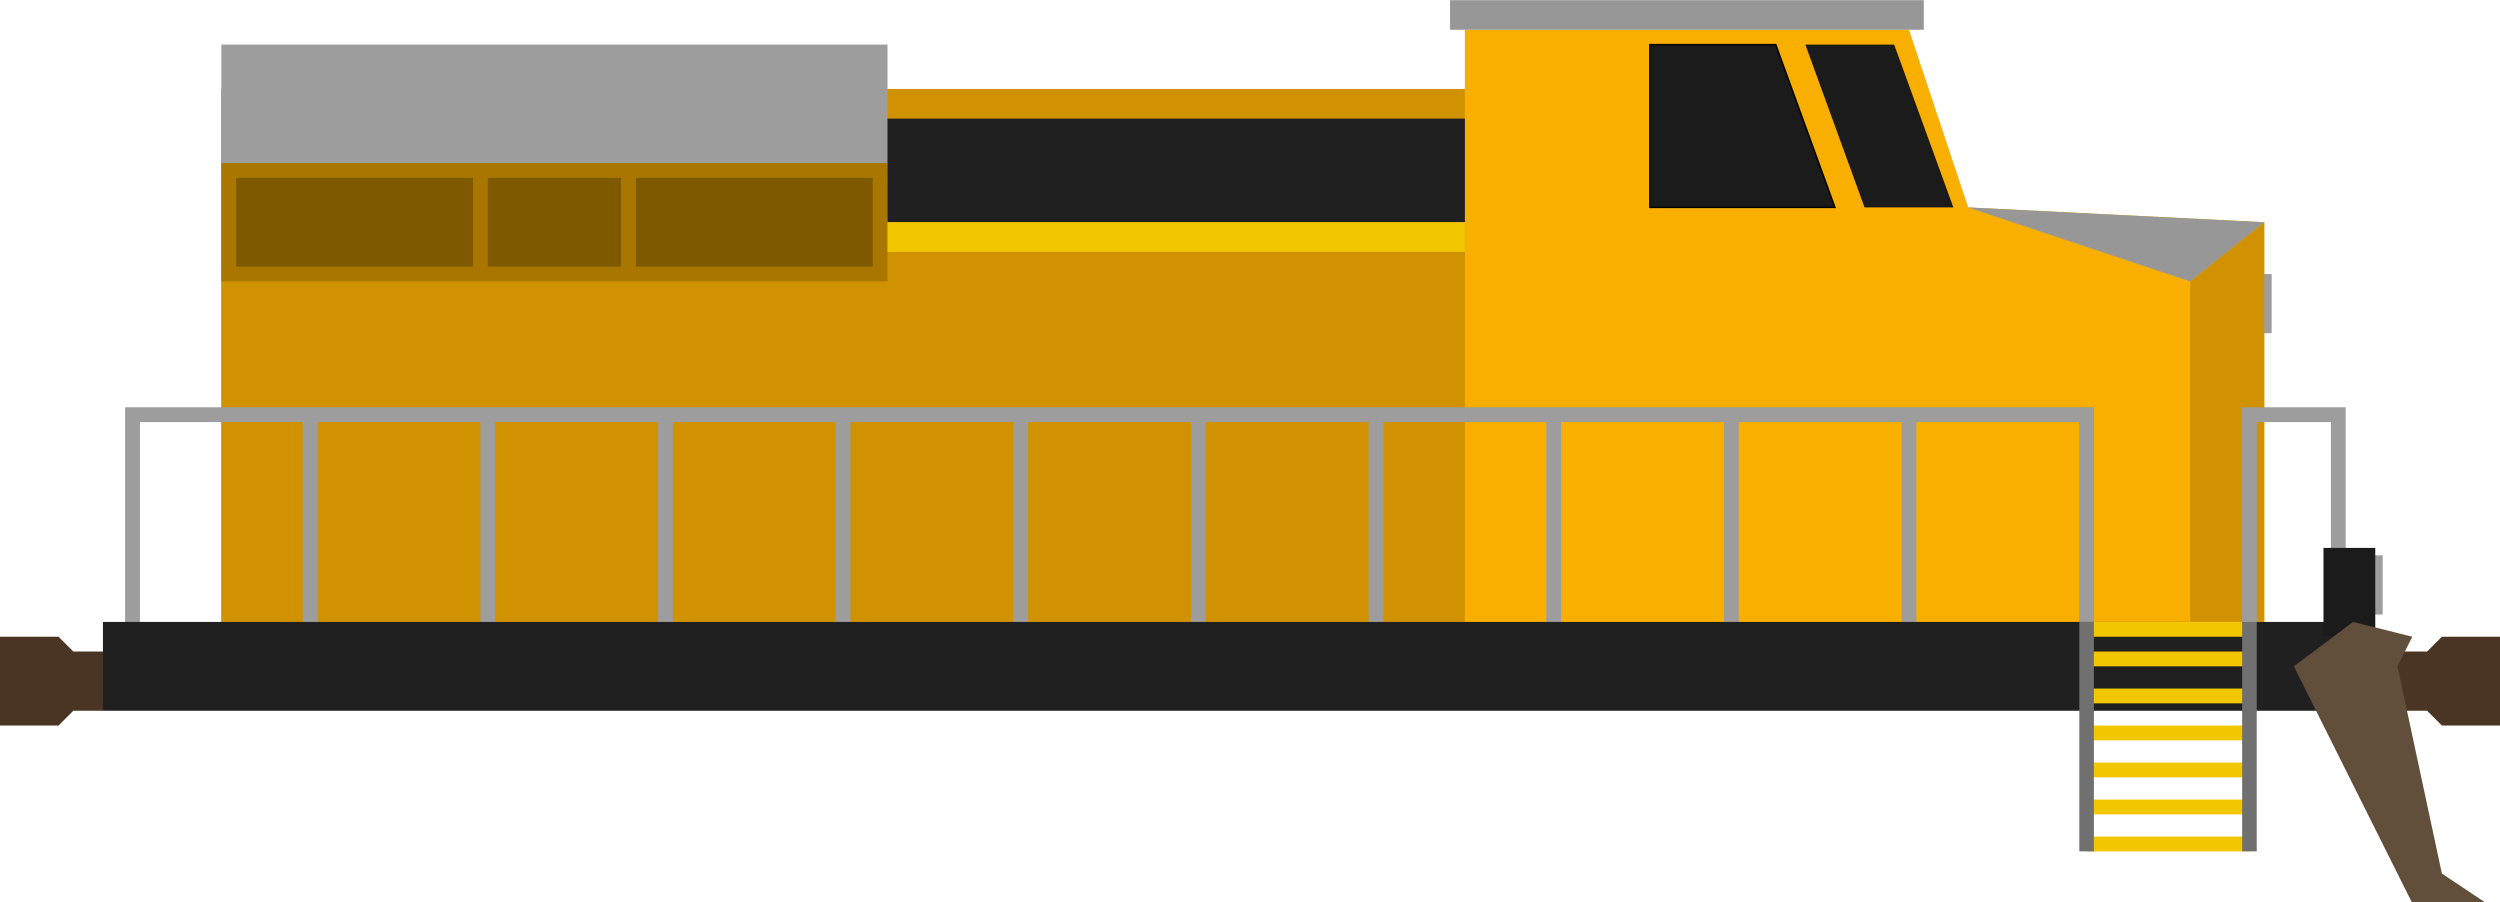 <?xml version="1.0" encoding="UTF-8" standalone="no"?>
<!-- Created with Inkscape (http://www.inkscape.org/) -->

<svg
   width="1155.123"
   height="416.938"
   viewBox="0 0 305.626 110.315"
   version="1.1"
   id="svg6433"
   inkscape:version="1.1.2 (0a00cf5339, 2022-02-04)"
   sodipodi:docname="trein.svg"
   xmlns:inkscape="http://www.inkscape.org/namespaces/inkscape"
   xmlns:sodipodi="http://sodipodi.sourceforge.net/DTD/sodipodi-0.dtd"
   xmlns="http://www.w3.org/2000/svg"
   xmlns:svg="http://www.w3.org/2000/svg">
  <sodipodi:namedview
     id="namedview6435"
     pagecolor="#ffffff"
     bordercolor="#666666"
     borderopacity="1.0"
     inkscape:pageshadow="2"
     inkscape:pageopacity="0.0"
     inkscape:pagecheckerboard="0"
     inkscape:document-units="mm"
     showgrid="false"
     units="px"
     height="804px"
     inkscape:snap-bbox="true"
     inkscape:snap-intersection-paths="true"
     inkscape:object-paths="true"
     inkscape:snap-smooth-nodes="true"
     inkscape:snap-midpoints="true"
     showguides="true"
     inkscape:zoom="0.5"
     inkscape:cx="420"
     inkscape:cy="68"
     inkscape:window-width="1920"
     inkscape:window-height="954"
     inkscape:window-x="1920"
     inkscape:window-y="32"
     inkscape:window-maximized="1"
     inkscape:current-layer="layer1"
     fit-margin-top="0"
     fit-margin-left="0"
     fit-margin-right="0"
     fit-margin-bottom="0">
    <inkscape:grid
       type="xygrid"
       id="grid6494"
       originx="139.945"
       originy="-65.148" />
  </sodipodi:namedview>
  <defs
     id="defs6430" />
  <g
     inkscape:label="Layer 1"
     inkscape:groupmode="layer"
     id="layer1"
     style="display:inline"
     transform="translate(139.945,-65.148)">
    <g
       id="g48316"
       transform="matrix(0.684,0,0,0.684,-22.397,36.213)">
      <path
         style="fill:#f8af00;fill-opacity:1;stroke:none;stroke-width:0.265px;stroke-linecap:butt;stroke-linejoin:miter;stroke-opacity:1"
         d="m 232.833,153.458 -1e-5,-71.437 -52.917,-2.646 -10.583,-31.75 H 89.958 V 58.208 H -132.292 V 153.458 L -127,158.75 h 354.542 z"
         id="path28978"
         sodipodi:nodetypes="ccccccccccc" />
      <path
         style="fill:#4a3423;fill-opacity:1;stroke:none;stroke-width:0.265px;stroke-linecap:butt;stroke-linejoin:miter;stroke-opacity:1"
         d="M -153.458,169.333 H -158.75 l -2.646,2.646 h -10.583 v -15.875 h 10.583 L -158.75,158.75 h 7.938 z"
         id="path19551-1" />
      <rect
         style="fill:#d09200;fill-opacity:1;stroke:none;stroke-width:2.646;stroke-miterlimit:4;stroke-dasharray:none;stroke-opacity:1"
         id="rect36373"
         width="222.25"
         height="95.25"
         x="-132.292"
         y="58.208" />
      <path
         style="fill:none;stroke:#9d9d9d;stroke-width:2.646;stroke-linecap:butt;stroke-linejoin:miter;stroke-miterlimit:4;stroke-dasharray:none;stroke-opacity:1"
         d="m -148.167,158.75 v -42.333 h 31.75 V 158.75 116.417 h 31.75 V 158.75 116.417 h 31.75 V 158.75 116.417 h 31.75 V 158.75 116.417 H 10.583 V 158.75 116.417 h 31.75 V 158.75 116.417 H 74.083 V 158.75 116.417 H 105.833 V 158.75 116.417 h 31.75 V 158.75 116.417 h 31.75 V 158.75 116.417 h 31.75 V 158.75"
         id="path21703" />
      <rect
         style="fill:#202020;fill-opacity:1;stroke:none;stroke-width:0"
         id="rect16834"
         width="402.167"
         height="15.875"
         x="-153.458"
         y="153.458" />
      <path
         style="fill:#4a3423;fill-opacity:1;stroke:none;stroke-width:0.265px;stroke-linecap:butt;stroke-linejoin:miter;stroke-opacity:1"
         d="m 256.646,169.333 h 5.292 l 2.646,2.646 h 10.583 v -15.875 H 264.583 L 261.938,158.75 H 254 Z"
         id="path19551" />
      <rect
         style="fill:#9d9d9d;fill-opacity:1;stroke:none;stroke-width:2.646;stroke-miterlimit:4;stroke-dasharray:none;stroke-opacity:1"
         id="rect40829-8"
         width="2.646"
         height="10.583"
         x="231.51"
         y="91.281" />
      <path
         style="fill:#d09200;fill-opacity:1;stroke:none;stroke-width:0.265px;stroke-linecap:butt;stroke-linejoin:miter;stroke-opacity:1"
         d="m 232.833,82.021 -13.229,10.583 v 60.854 h 13.229 z"
         id="path32168"
         sodipodi:nodetypes="ccccc" />
      <path
         style="fill:none;fill-opacity:1;stroke:#9d9d9d;stroke-width:2.646;stroke-linecap:butt;stroke-linejoin:miter;stroke-miterlimit:4;stroke-dasharray:none;stroke-opacity:1"
         d="m 230.188,153.458 v -37.042 h 15.875 v 37.042"
         id="path26368" />
      <rect
         style="fill:#9d9d9d;fill-opacity:1;stroke:none;stroke-width:2.646;stroke-miterlimit:4;stroke-dasharray:none;stroke-opacity:1"
         id="rect40829"
         width="2.646"
         height="10.583"
         x="251.354"
         y="141.552" />
      <rect
         style="fill:#1b1b1b;fill-opacity:1;stroke:none;stroke-width:2.898;stroke-miterlimit:4;stroke-dasharray:none;stroke-opacity:1"
         id="rect40827"
         width="9.26"
         height="15.875"
         x="243.417"
         y="140.229" />
      <path
         style="fill:#614e3b;fill-opacity:1;stroke:none;stroke-width:0.265px;stroke-linecap:butt;stroke-linejoin:miter;stroke-opacity:1"
         d="m 248.708,153.458 10.583,2.646 -2.646,5.292 7.938,37.042 7.938,5.292 H 259.292 L 238.125,161.396 Z"
         id="path17584" />
      <path
         style="fill:none;stroke:#f3c700;stroke-width:2.646;stroke-linecap:butt;stroke-linejoin:miter;stroke-miterlimit:4;stroke-dasharray:none;stroke-opacity:1"
         d="M 201.083,193.146 H 230.188"
         id="path25259" />
      <path
         style="fill:none;stroke:#f3c700;stroke-width:2.646;stroke-linecap:butt;stroke-linejoin:miter;stroke-miterlimit:4;stroke-dasharray:none;stroke-opacity:1"
         d="M 201.083,186.531 H 230.188"
         id="path25259-5" />
      <path
         style="fill:none;stroke:#f3c700;stroke-width:2.646;stroke-linecap:butt;stroke-linejoin:miter;stroke-miterlimit:4;stroke-dasharray:none;stroke-opacity:1"
         d="M 201.083,179.917 H 230.188"
         id="path25259-9" />
      <path
         style="fill:none;stroke:#f3c700;stroke-width:2.646;stroke-linecap:butt;stroke-linejoin:miter;stroke-miterlimit:4;stroke-dasharray:none;stroke-opacity:1"
         d="M 201.083,173.302 H 230.188"
         id="path25259-5-6" />
      <path
         style="fill:none;stroke:#f3c700;stroke-width:2.646;stroke-linecap:butt;stroke-linejoin:miter;stroke-miterlimit:4;stroke-dasharray:none;stroke-opacity:1"
         d="M 201.083,166.688 H 230.188"
         id="path25259-2" />
      <path
         style="fill:none;stroke:#f3c700;stroke-width:2.646;stroke-linecap:butt;stroke-linejoin:miter;stroke-miterlimit:4;stroke-dasharray:none;stroke-opacity:1"
         d="M 201.083,160.073 H 230.188"
         id="path25259-5-1" />
      <path
         style="fill:none;stroke:#f3c700;stroke-width:2.646;stroke-linecap:butt;stroke-linejoin:miter;stroke-miterlimit:4;stroke-dasharray:none;stroke-opacity:1"
         d="M 201.083,154.781 H 230.188"
         id="path25259-5-1-7" />
      <path
         style="fill:none;stroke:#707070;stroke-width:2.604;stroke-linecap:butt;stroke-linejoin:miter;stroke-miterlimit:4;stroke-dasharray:none;stroke-opacity:1"
         d="m 201.083,153.458 v 41.01"
         id="path22124" />
      <path
         style="fill:none;stroke:#707070;stroke-width:2.604;stroke-linecap:butt;stroke-linejoin:miter;stroke-miterlimit:4;stroke-dasharray:none;stroke-opacity:1"
         d="m 230.188,153.458 v 41.01"
         id="path22124-7" />
      <path
         style="fill:#1b1b1b;fill-opacity:1;stroke:none;stroke-width:0.265px;stroke-linecap:butt;stroke-linejoin:miter;stroke-opacity:1"
         d="m 166.688,50.271 10.583,29.104 h -15.875 L 150.812,50.271 Z"
         id="path30269" />
      <path
         style="fill:#979797;fill-opacity:1;stroke:none;stroke-width:0.265px;stroke-linecap:butt;stroke-linejoin:miter;stroke-opacity:1"
         d="m 179.917,79.375 39.688,13.229 13.229,-10.583 z"
         id="path31063"
         sodipodi:nodetypes="cccc" />
      <rect
         style="fill:#979797;fill-opacity:1;stroke:none;stroke-width:3.742;stroke-miterlimit:4;stroke-dasharray:none;stroke-opacity:1"
         id="rect34726"
         width="84.667"
         height="5.292"
         x="87.312"
         y="42.333" />
      <path
         style="fill:#1b1b1b;fill-opacity:1;stroke:#000000;stroke-width:0.265px;stroke-linecap:butt;stroke-linejoin:miter;stroke-opacity:1"
         d="m 145.521,50.271 10.583,29.104 -33.073,10e-7 V 50.271 Z"
         id="path38577"
         sodipodi:nodetypes="ccccc" />
      <rect
         style="fill:#9d9d9d;fill-opacity:1;stroke:none;stroke-width:2.646;stroke-miterlimit:4;stroke-dasharray:none;stroke-opacity:1"
         id="rect44201"
         width="119.062"
         height="21.167"
         x="-132.292"
         y="50.271" />
      <rect
         style="fill:#a97700;fill-opacity:1;stroke:none;stroke-width:2.646;stroke-miterlimit:4;stroke-dasharray:none;stroke-opacity:1"
         id="rect44225"
         width="119.062"
         height="21.167"
         x="-132.292"
         y="71.438" />
      <rect
         style="fill:#7e5900;fill-opacity:1;stroke:none;stroke-width:2.646;stroke-miterlimit:4;stroke-dasharray:none;stroke-opacity:1"
         id="rect45802"
         width="42.333"
         height="15.875"
         x="-129.646"
         y="74.083" />
      <rect
         style="fill:#7e5900;fill-opacity:1;stroke:none;stroke-width:2.646;stroke-miterlimit:4;stroke-dasharray:none;stroke-opacity:1"
         id="rect45802-5"
         width="42.333"
         height="15.875"
         x="-58.208"
         y="74.083" />
      <rect
         style="fill:#7e5900;fill-opacity:1;stroke:none;stroke-width:1.984;stroke-miterlimit:4;stroke-dasharray:none;stroke-opacity:1"
         id="rect45802-5-7"
         width="23.812"
         height="15.875"
         x="-84.667"
         y="74.083" />
      <rect
         style="fill:#202020;fill-opacity:1;stroke:none;stroke-width:2.646;stroke-miterlimit:4;stroke-dasharray:none;stroke-opacity:1"
         id="rect46092"
         width="103.188"
         height="18.521"
         x="-13.229"
         y="63.5" />
      <rect
         style="fill:#f3c700;fill-opacity:1;stroke:none;stroke-width:2.646;stroke-miterlimit:4;stroke-dasharray:none;stroke-opacity:1"
         id="rect47169"
         width="103.188"
         height="5.292"
         x="-13.229"
         y="82.021" />
    </g>
  </g>
</svg>
